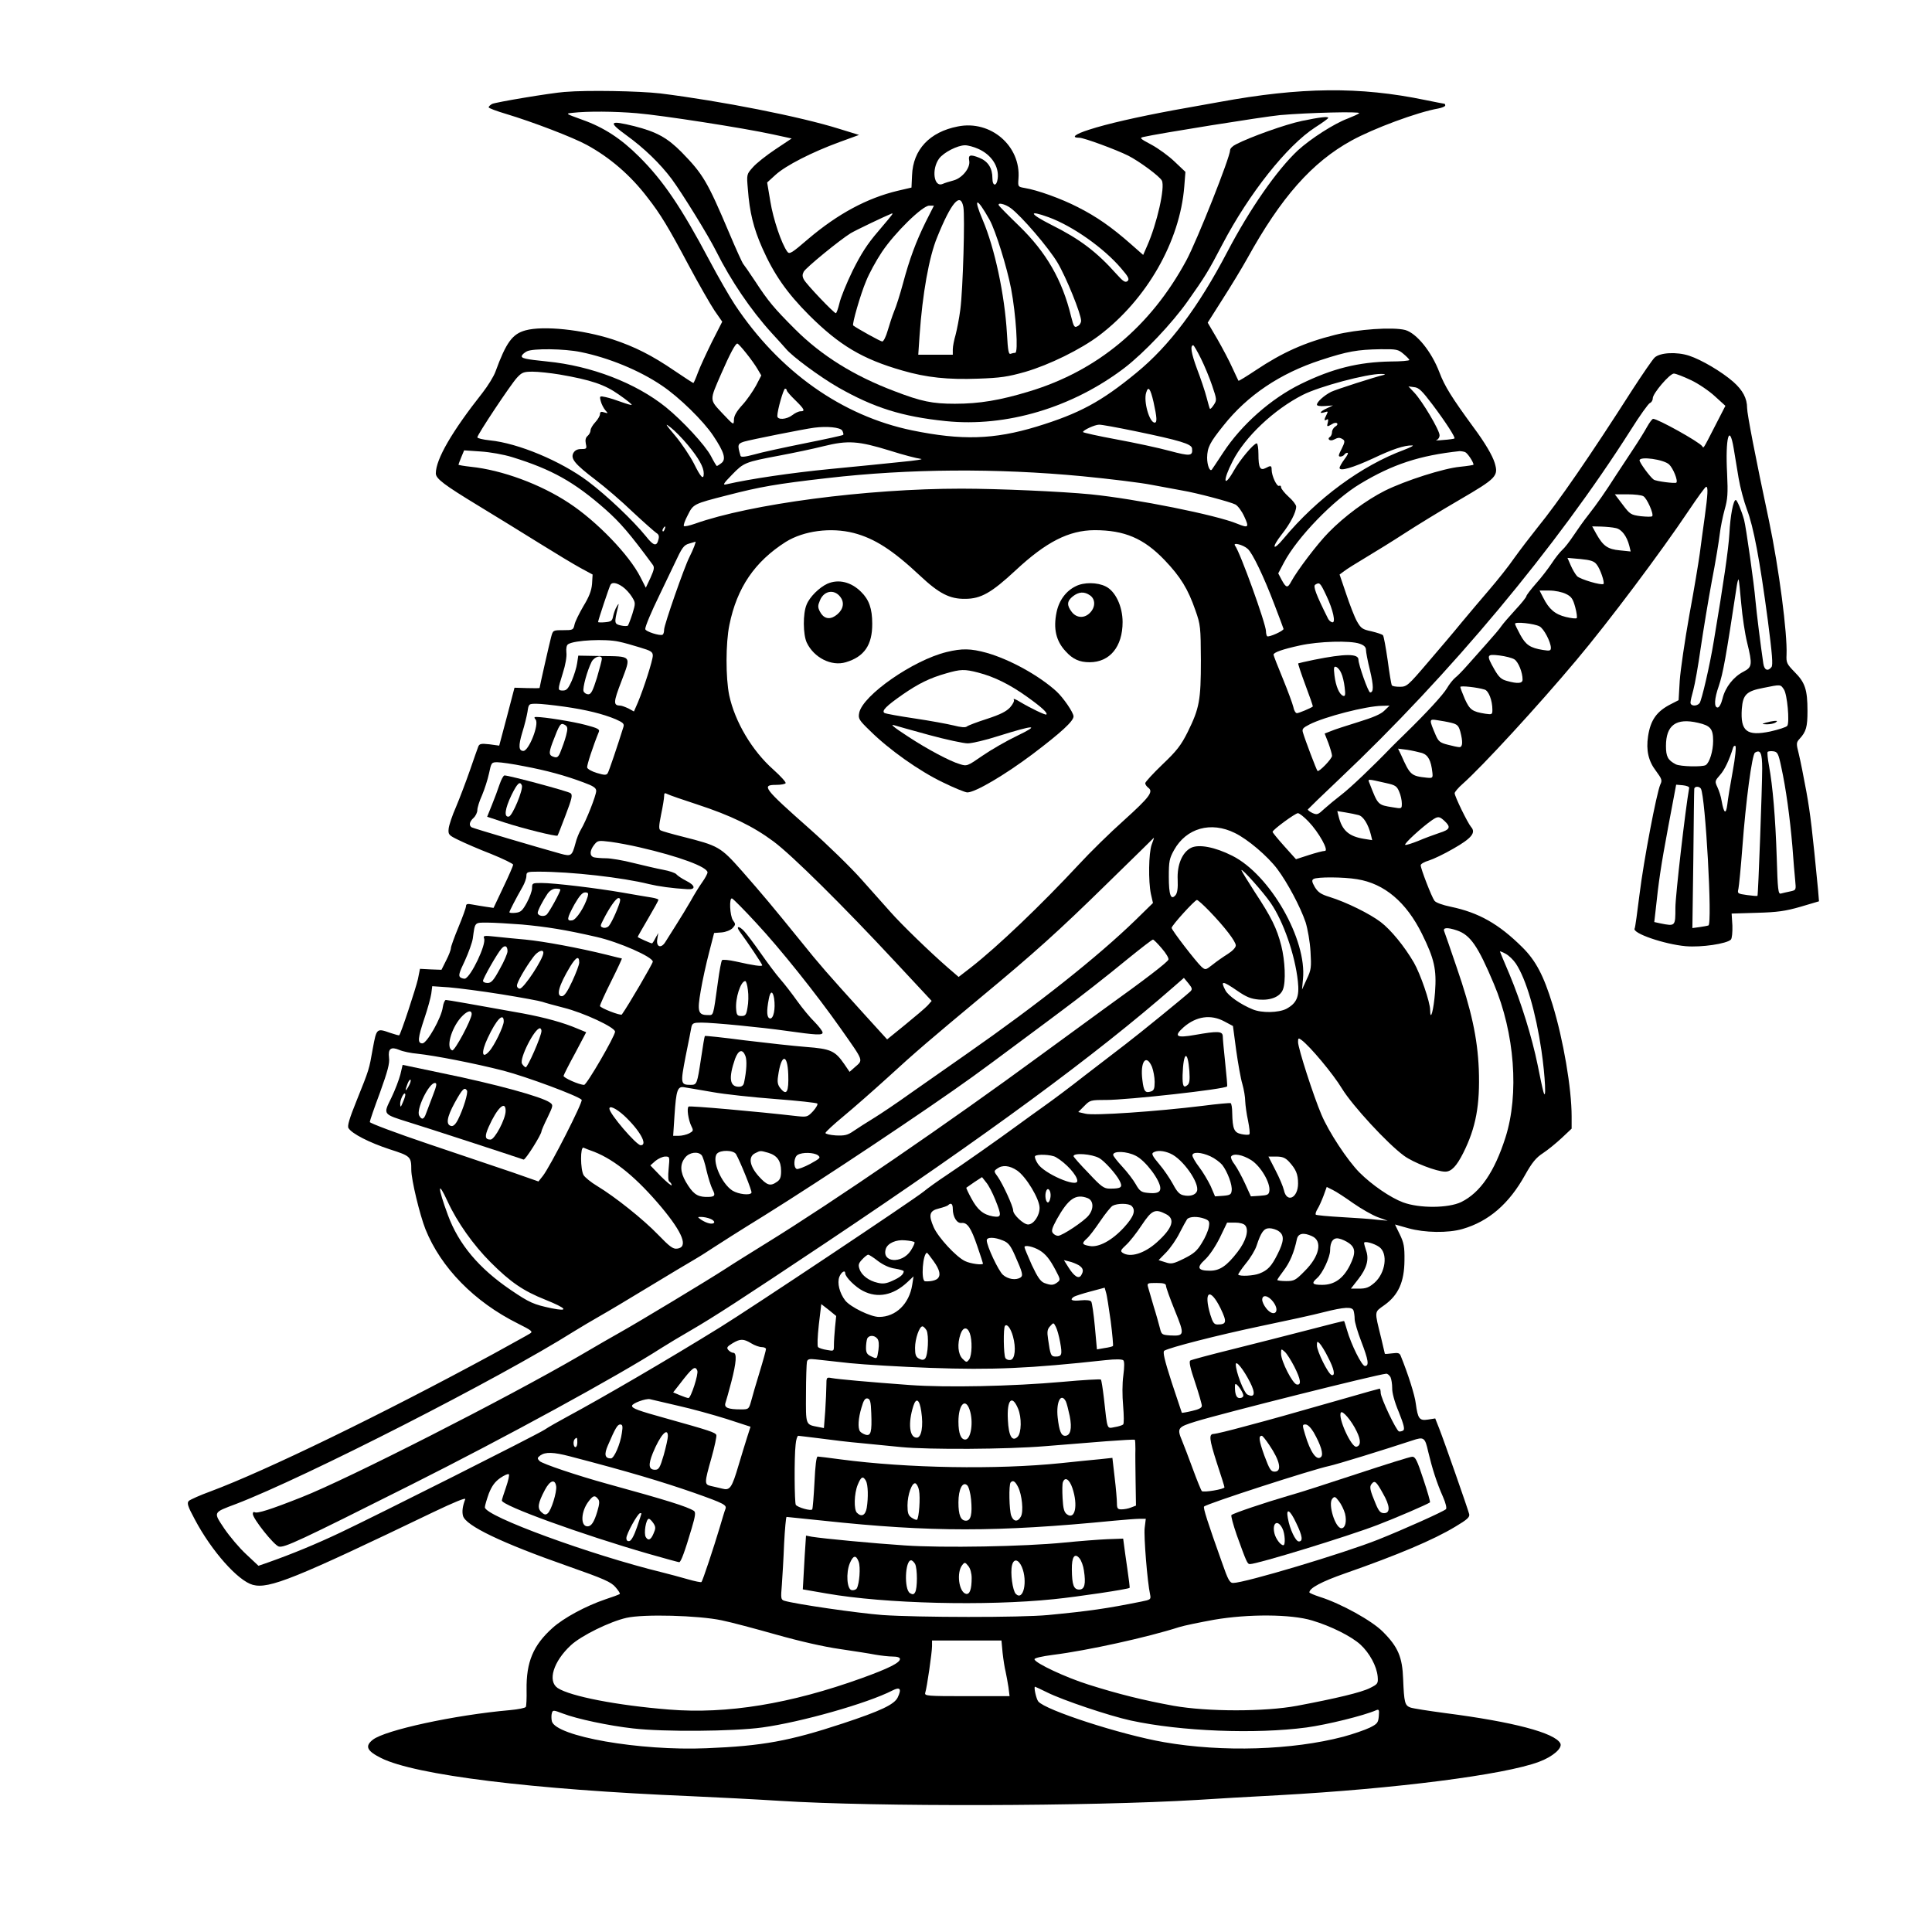 <?xml version="1.0" standalone="no"?>
<!DOCTYPE svg PUBLIC "-//W3C//DTD SVG 20010904//EN"
 "http://www.w3.org/TR/2001/REC-SVG-20010904/DTD/svg10.dtd">
<svg version="1.0" xmlns="http://www.w3.org/2000/svg"
 width="1024pt" height="1024pt" viewBox="0 0 1024 1024"
 preserveAspectRatio="xMidYMid meet">
<g transform="translate(0,1024) scale(0.1,-0.1)"
fill="#000000" stroke="none">
<path d="M2995 9753 c-78 -6 -370 -55 -387 -64 -10 -6 -18 -13 -18 -18 0 -4
42 -20 93 -35 140 -42 354 -124 427 -164 123 -67 233 -162 322 -279 69 -88
111 -158 217 -357 54 -101 116 -209 138 -242 l41 -59 -55 -108 c-29 -59 -63
-132 -74 -162 -11 -30 -22 -55 -24 -55 -2 0 -47 29 -100 65 -120 82 -212 128
-327 166 -161 52 -368 74 -463 48 -69 -19 -102 -63 -159 -219 -9 -25 -40 -75
-68 -111 -162 -205 -248 -353 -248 -428 0 -28 44 -61 225 -171 94 -57 240
-147 325 -200 85 -53 183 -112 218 -131 l63 -34 -3 -50 c-3 -36 -16 -69 -46
-118 -22 -38 -44 -82 -47 -98 -6 -28 -9 -29 -60 -29 -54 0 -54 0 -64 -37 -10
-38 -61 -263 -61 -269 0 -2 -30 -2 -66 -1 l-67 2 -40 -153 -41 -154 -51 7
c-45 5 -54 3 -60 -12 -4 -10 -24 -67 -45 -128 -21 -60 -54 -147 -73 -192 -20
-45 -37 -96 -39 -115 -3 -31 0 -35 52 -60 30 -15 108 -49 173 -74 64 -26 117
-52 117 -57 0 -5 -23 -59 -52 -119 l-52 -110 -41 6 c-22 3 -55 9 -72 12 -25 5
-33 3 -33 -9 0 -8 -18 -58 -40 -111 -22 -53 -40 -103 -40 -111 0 -9 -11 -38
-25 -65 l-25 -50 -57 2 -57 3 -11 -55 c-11 -48 -90 -289 -99 -297 -1 -2 -22 4
-46 12 -74 26 -74 26 -94 -82 -20 -113 -18 -108 -86 -277 -38 -94 -50 -134
-43 -145 18 -30 111 -77 217 -112 112 -36 116 -39 116 -109 0 -53 45 -239 75
-315 82 -204 259 -385 490 -500 74 -37 81 -43 64 -53 -10 -7 -99 -55 -196
-109 -590 -320 -1203 -618 -1498 -728 -55 -20 -106 -43 -114 -50 -11 -11 -7
-27 32 -99 89 -168 229 -325 307 -346 86 -23 224 33 958 386 109 52 172 78
168 68 -14 -36 -18 -65 -12 -88 13 -52 205 -144 556 -267 191 -67 229 -84 252
-111 15 -17 26 -34 23 -36 -2 -3 -37 -16 -77 -29 -103 -35 -220 -98 -279 -151
-103 -92 -140 -181 -138 -328 1 -45 -1 -86 -4 -91 -4 -6 -41 -13 -84 -17 -295
-26 -662 -106 -727 -157 -43 -34 -32 -59 44 -97 180 -90 799 -167 1640 -202
135 -6 349 -17 475 -25 504 -32 1644 -29 2210 5 88 6 282 17 432 25 616 34
1197 108 1380 177 73 27 126 73 113 98 -30 56 -251 114 -608 160 -90 12 -174
25 -187 30 -29 11 -33 26 -38 150 -4 117 -27 171 -107 251 -58 59 -223 150
-334 185 -31 10 -56 21 -56 24 0 23 67 58 187 100 283 99 470 178 586 248 64
38 78 51 74 67 -7 28 -133 388 -159 454 l-21 53 -38 -6 c-46 -7 -54 4 -65 85
-5 44 -41 157 -80 253 -6 15 -14 17 -45 13 -22 -3 -39 -4 -39 -2 0 1 -9 38
-19 81 -37 151 -38 137 17 177 74 53 105 123 106 236 1 73 -3 94 -25 139 -14
28 -25 52 -25 52 1 0 33 -9 71 -20 86 -24 210 -26 286 -4 139 40 247 133 332
286 37 66 58 92 95 116 26 17 71 54 100 81 l52 49 0 64 c0 150 -44 407 -101
593 -47 154 -89 234 -161 305 -124 123 -230 183 -378 214 -44 9 -80 22 -87 32
-15 20 -73 170 -73 188 0 7 19 18 43 25 23 7 82 35 130 63 97 55 121 85 94
115 -18 21 -87 162 -87 179 0 6 19 29 42 49 103 91 401 415 603 656 171 203
449 574 595 792 47 70 88 127 93 127 11 0 9 -39 -8 -163 -9 -62 -20 -148 -26
-192 -6 -44 -30 -190 -55 -324 -24 -135 -47 -291 -51 -348 l-6 -104 -41 -21
c-75 -38 -108 -84 -121 -171 -11 -74 2 -131 42 -183 31 -42 34 -50 23 -72 -20
-46 -88 -402 -110 -581 -12 -96 -23 -178 -26 -182 -15 -25 158 -84 271 -94 83
-7 217 13 239 35 6 6 9 39 8 74 l-4 64 134 4 c109 3 151 9 231 32 l98 29 -5
61 c-30 310 -40 399 -62 521 -14 77 -32 166 -40 199 -14 55 -14 60 4 80 35 38
42 63 42 148 0 113 -13 151 -68 206 -42 43 -45 50 -43 92 5 111 -40 457 -93
710 -73 342 -116 567 -116 597 0 52 -23 95 -74 140 -61 53 -167 116 -234 138
-65 21 -153 17 -182 -10 -11 -10 -63 -86 -117 -169 -225 -352 -394 -597 -504
-732 -36 -45 -91 -117 -122 -160 -30 -44 -90 -119 -133 -169 -42 -49 -109
-128 -148 -175 -38 -47 -119 -142 -179 -212 -105 -123 -111 -128 -148 -128
-21 0 -40 3 -42 8 -3 4 -13 63 -22 132 -10 69 -21 129 -25 133 -4 5 -32 14
-61 21 -48 10 -56 16 -77 53 -13 23 -38 88 -57 145 l-35 103 23 17 c12 10 65
43 117 74 52 31 144 88 204 127 60 39 190 119 290 177 199 116 209 127 188
197 -12 39 -51 106 -112 188 -117 160 -153 218 -181 292 -42 110 -121 207
-181 224 -65 17 -254 4 -373 -26 -160 -40 -278 -93 -419 -187 -48 -32 -90 -58
-92 -56 -1 2 -16 33 -32 68 -16 36 -52 104 -80 153 l-51 87 78 123 c43 67 102
164 131 216 180 326 344 511 553 626 116 64 350 151 460 170 20 4 37 11 37 16
0 5 -2 9 -4 9 -2 0 -48 9 -102 20 -347 72 -659 69 -1094 -11 -58 -10 -166 -30
-240 -43 -193 -36 -352 -72 -447 -103 -76 -24 -99 -43 -52 -43 24 0 195 -63
259 -95 59 -30 166 -109 178 -132 18 -35 -26 -229 -78 -346 l-21 -48 -67 59
c-100 88 -180 144 -279 194 -87 45 -215 91 -283 102 -35 6 -35 7 -32 49 14
173 -147 312 -321 277 -150 -29 -238 -123 -243 -259 l-3 -65 -73 -17 c-163
-39 -317 -122 -474 -255 -88 -76 -100 -83 -111 -68 -31 42 -75 173 -90 266
l-17 101 45 41 c54 49 193 120 338 173 l104 38 -104 32 c-206 65 -628 148
-949 188 -112 13 -390 18 -505 8z m380 -113 c132 -11 564 -78 720 -112 l101
-22 -87 -58 c-48 -32 -101 -74 -119 -95 -33 -37 -33 -37 -26 -117 9 -121 30
-206 76 -310 61 -138 130 -238 249 -357 160 -159 281 -232 494 -293 127 -37
241 -49 401 -43 119 4 158 10 250 36 127 37 294 119 392 193 252 191 428 498
451 790 l6 77 -57 54 c-31 30 -86 70 -123 90 -60 32 -65 36 -43 41 83 19 633
107 725 116 149 13 430 20 419 10 -5 -5 -32 -17 -60 -28 -73 -27 -197 -107
-265 -169 -111 -104 -254 -309 -374 -538 -153 -292 -306 -497 -482 -641 -187
-154 -303 -216 -528 -285 -227 -69 -398 -74 -661 -20 -372 77 -704 312 -939
666 -29 44 -90 150 -135 235 -149 281 -245 423 -373 550 -95 95 -187 155 -300
195 -91 33 -91 33 -52 37 78 9 222 8 340 -2z m1810 -189 c70 -31 111 -94 103
-157 -5 -43 -28 -43 -28 1 0 54 -23 90 -70 109 -48 19 -59 15 -53 -16 7 -37
-36 -91 -82 -104 -22 -6 -49 -14 -59 -19 -46 -20 -60 77 -19 134 24 33 98 71
138 71 16 0 48 -9 70 -19z m-79 -308 c9 -49 -2 -435 -16 -543 -6 -47 -18 -107
-25 -134 -8 -27 -15 -62 -15 -78 l0 -28 -91 0 -92 0 7 103 c15 218 50 415 93
519 75 186 124 242 139 161z m139 -68 c32 -58 92 -251 114 -365 26 -137 39
-340 22 -340 -5 0 -16 -2 -24 -5 -11 -5 -15 15 -20 107 -12 206 -65 453 -128
601 -53 124 -33 125 36 2z m112 62 c56 -41 201 -210 248 -289 46 -77 125 -272
125 -308 0 -11 -8 -24 -19 -29 -16 -9 -20 -4 -34 52 -47 194 -132 340 -275
479 -56 54 -103 102 -107 108 -12 19 31 10 62 -13z m-451 -74 c-51 -104 -85
-194 -121 -329 -15 -55 -35 -119 -46 -144 -10 -25 -25 -71 -34 -102 -9 -32
-22 -58 -29 -58 -9 0 -133 69 -154 85 -7 6 39 166 68 234 16 41 54 110 84 155
68 102 215 246 251 246 l25 0 -44 -87z m-176 43 c0 -3 -34 -44 -76 -93 -57
-66 -90 -118 -135 -208 -32 -66 -64 -144 -70 -173 -7 -28 -15 -52 -19 -52 -10
0 -156 153 -169 178 -9 16 -9 27 -1 42 12 22 192 169 249 204 25 15 177 88
219 105 1 1 2 -1 2 -3z m827 -17 c129 -47 294 -164 385 -271 40 -46 45 -58 34
-68 -12 -9 -23 -2 -58 37 -106 119 -195 186 -345 261 -117 59 -126 81 -16 41z
m-1602 -721 c22 -27 49 -65 60 -84 l20 -34 -28 -54 c-16 -29 -48 -76 -72 -102
-31 -34 -45 -58 -45 -79 -1 -30 -1 -29 -61 34 -70 75 -69 66 -6 211 45 103 75
160 85 159 4 0 25 -23 47 -51z m2410 -28 c19 -38 46 -103 60 -145 24 -71 25
-76 9 -100 -9 -14 -18 -24 -21 -22 -2 2 -10 30 -18 61 -8 31 -31 100 -51 152
-31 84 -37 124 -19 124 2 0 21 -31 40 -70z m-3287 34 c148 -30 311 -97 429
-177 93 -62 222 -189 273 -266 59 -88 70 -126 43 -146 -10 -8 -20 -14 -23 -15
-3 0 -17 24 -32 53 -30 57 -150 187 -239 259 -159 128 -395 219 -629 242 -118
12 -139 17 -134 31 3 7 15 17 27 23 33 16 198 14 285 -4z m4361 -10 c17 -14
31 -29 31 -32 0 -4 -45 -8 -99 -8 -171 -3 -308 -37 -476 -119 -159 -78 -315
-216 -412 -364 -31 -47 -58 -88 -60 -90 -11 -13 -25 24 -25 63 1 55 14 80 87
171 127 160 300 276 514 346 143 47 196 56 318 58 85 1 94 -1 122 -25z m-4473
-109 c167 -29 239 -53 315 -107 39 -27 69 -51 67 -54 -2 -2 -26 5 -54 15 -27
10 -64 22 -83 26 -33 7 -34 7 -27 -21 4 -16 15 -37 24 -48 16 -18 16 -18 -5
-12 -17 6 -23 3 -23 -9 0 -9 -11 -28 -25 -43 -14 -15 -25 -34 -25 -43 0 -9 -7
-22 -15 -29 -11 -9 -14 -22 -10 -42 6 -26 4 -28 -24 -28 -21 0 -34 -7 -42 -21
-16 -30 8 -59 117 -142 49 -37 138 -113 197 -170 60 -56 117 -106 126 -112 12
-7 16 -17 11 -34 -9 -39 -26 -35 -66 16 -69 85 -207 216 -308 292 -143 107
-369 202 -520 217 -37 4 -66 11 -66 16 0 14 176 279 210 316 26 28 35 32 83
32 30 0 94 -7 143 -15z m4369 -2 c-51 -12 -253 -77 -280 -90 -37 -19 -75 -53
-75 -68 0 -6 16 -9 43 -7 l42 3 -32 -15 c-37 -17 -45 -31 -12 -21 18 6 19 5
10 -13 -14 -27 -14 -35 1 -26 8 5 9 0 6 -14 -7 -25 -5 -26 22 -10 10 7 23 9
27 4 4 -4 0 -12 -10 -17 -9 -6 -17 -19 -17 -29 0 -10 -5 -22 -10 -25 -19 -12
0 -26 20 -15 23 12 31 12 48 1 11 -7 10 -16 -7 -50 -17 -33 -19 -41 -7 -41 8
0 18 5 21 10 3 6 11 10 17 10 6 0 -1 -15 -16 -34 -14 -19 -26 -40 -26 -46 0
-20 71 1 179 51 101 48 164 69 206 68 11 0 -8 -10 -42 -23 -227 -84 -463 -258
-640 -471 -57 -69 -66 -50 -10 22 46 58 77 118 77 148 0 9 -18 33 -40 52 -22
20 -40 43 -40 50 0 8 -5 11 -10 8 -12 -7 -40 53 -40 85 0 23 -4 24 -32 9 -29
-15 -38 2 -38 74 0 31 -4 57 -9 57 -16 0 -89 -87 -121 -144 -55 -97 -61 -56
-7 49 65 129 220 275 372 352 88 45 340 112 415 111 19 0 26 -2 15 -5z m1628
-28 c40 -19 97 -58 127 -86 l55 -50 -55 -107 c-66 -129 -60 -118 -68 -107 -16
23 -235 145 -260 145 -5 0 -19 -19 -32 -42 -13 -24 -46 -77 -74 -119 -28 -43
-68 -103 -89 -135 -58 -91 -102 -154 -149 -214 -24 -30 -59 -80 -79 -110 -20
-30 -46 -64 -59 -75 -12 -11 -37 -42 -55 -70 -18 -27 -55 -76 -84 -108 -28
-32 -51 -62 -51 -67 0 -5 -26 -38 -58 -72 -32 -35 -65 -73 -74 -86 -8 -13 -44
-55 -79 -94 -35 -40 -82 -92 -104 -117 -22 -25 -50 -54 -62 -63 -12 -10 -32
-35 -44 -56 -20 -34 -106 -128 -224 -243 -27 -26 -59 -58 -70 -69 -95 -99
-220 -218 -265 -252 -30 -23 -71 -57 -91 -75 -33 -31 -38 -33 -63 -22 -14 7
-25 15 -24 19 2 3 77 76 168 162 584 552 1148 1227 1544 1850 47 75 93 139
101 142 8 3 15 14 15 25 0 26 90 131 112 131 10 0 51 -16 91 -35z m-1370 -130
c70 -93 122 -174 116 -179 -2 -2 -29 -6 -59 -8 -30 -3 -47 -3 -37 -1 9 3 17
14 17 26 0 27 -91 180 -133 225 l-32 34 30 -4 c25 -2 42 -19 98 -93z m-3423
76 c0 -5 20 -28 45 -52 49 -48 54 -59 28 -59 -10 0 -29 -9 -43 -20 -31 -24
-80 -27 -80 -5 0 31 33 145 41 145 5 0 9 -4 9 -9z m1944 -62 c18 -82 20 -109
6 -109 -28 0 -60 113 -45 159 11 37 22 23 39 -50z m-2468 -228 c57 -69 84
-117 84 -150 0 -37 -15 -23 -52 52 -20 39 -64 105 -98 146 -55 65 -58 71 -25
45 21 -16 62 -58 91 -93z m2369 74 c241 -50 299 -68 303 -91 5 -42 -9 -43
-118 -14 -58 16 -185 43 -282 61 -98 18 -178 36 -178 39 0 10 63 39 85 39 12
1 97 -15 190 -34z m-1551 3 c5 -9 8 -20 5 -23 -3 -3 -95 -23 -205 -45 -109
-22 -230 -48 -267 -59 -48 -13 -70 -15 -72 -7 -17 57 -16 64 18 75 33 10 318
67 372 74 68 9 138 2 149 -15z m4725 -95 c6 -38 18 -108 26 -157 8 -48 28
-123 44 -166 35 -91 68 -266 111 -589 23 -177 28 -237 19 -247 -19 -24 -38
-16 -43 19 -14 94 -36 271 -42 337 -6 77 -50 390 -60 425 -13 47 -37 105 -44
105 -13 0 -29 -82 -34 -180 -5 -83 -31 -262 -82 -565 -22 -135 -65 -318 -76
-332 -15 -18 -48 -16 -48 3 0 9 7 39 15 67 8 29 26 129 39 222 14 94 40 253
59 355 20 102 38 214 42 249 4 35 16 94 26 130 16 56 18 85 13 192 -10 187 12
270 35 132z m-4474 -11 c72 -23 146 -42 165 -44 19 -2 -26 -9 -100 -16 -74 -8
-246 -25 -381 -38 -204 -20 -423 -52 -549 -81 -21 -5 -17 3 30 51 62 64 69 67
250 101 74 14 180 36 235 50 129 32 184 28 350 -23z m-2000 -35 c210 -65 328
-131 493 -276 79 -70 130 -129 250 -292 12 -15 10 -26 -10 -71 l-25 -53 -28
55 c-59 118 -232 297 -378 393 -152 101 -357 176 -522 193 -36 4 -65 9 -65 11
0 2 7 20 15 40 l15 36 88 -6 c49 -3 122 -16 167 -30z m5050 27 c13 -5 45 -53
45 -67 0 -2 -32 -7 -71 -11 -87 -8 -290 -73 -399 -127 -99 -50 -215 -136 -298
-221 -61 -62 -168 -204 -198 -260 -19 -36 -27 -35 -50 7 l-19 36 30 57 c70
133 264 334 405 418 171 103 314 150 527 173 6 0 19 -2 28 -5z m1082 -66 c21
-20 48 -86 38 -96 -6 -6 -108 7 -120 16 -19 13 -75 90 -75 102 0 23 129 5 157
-22z m-3112 -62 c143 -14 310 -34 370 -46 61 -11 133 -25 162 -30 73 -12 254
-60 281 -74 13 -7 34 -35 47 -64 27 -58 22 -62 -37 -38 -110 46 -538 132 -778
156 -154 15 -490 30 -685 30 -502 0 -1117 -81 -1412 -186 -29 -10 -55 -16 -58
-12 -4 3 5 29 20 57 30 60 30 60 210 106 174 45 259 60 530 91 433 50 896 53
1350 10z m2975 -106 c19 -10 57 -96 47 -106 -3 -4 -31 -3 -61 0 -52 7 -57 10
-96 62 l-41 54 66 0 c37 0 75 -4 85 -10z m-5187 -175 c-3 -9 -8 -14 -10 -11
-3 3 -2 9 2 15 9 16 15 13 8 -4z m5041 6 c31 -6 59 -43 72 -95 l7 -29 -58 6
c-64 6 -88 23 -124 87 l-22 40 48 -1 c26 -1 61 -4 77 -8z m-4039 -26 c111 -29
207 -91 351 -226 101 -95 158 -124 239 -123 84 0 140 32 268 151 162 151 282
212 418 213 159 0 261 -43 372 -159 84 -88 124 -153 163 -266 27 -76 28 -89
29 -265 0 -213 -8 -254 -70 -380 -35 -70 -58 -100 -134 -172 -50 -48 -91 -93
-91 -99 0 -7 7 -17 16 -24 29 -21 7 -50 -129 -173 -73 -65 -180 -170 -237
-232 -203 -218 -430 -435 -573 -547 l-66 -51 -58 50 c-92 80 -244 227 -303
294 -30 34 -100 112 -155 174 -55 62 -179 183 -275 268 -243 215 -256 232
-176 232 25 0 47 4 50 9 3 5 -26 37 -65 72 -113 100 -204 254 -234 394 -19 93
-19 276 1 373 40 197 134 335 299 440 95 59 239 78 360 47z m-845 -70 c-5 -14
-17 -40 -26 -58 -26 -50 -134 -359 -134 -384 0 -12 -3 -24 -8 -27 -13 -8 -92
17 -92 30 0 15 32 91 75 179 19 39 55 114 80 167 40 86 49 99 78 107 17 5 33
10 34 10 1 1 -2 -10 -7 -24z m2933 -14 c25 -21 86 -148 142 -296 25 -66 47
-123 48 -128 3 -10 -80 -47 -87 -39 -3 3 -6 15 -6 26 0 39 -137 419 -164 454
-14 19 43 5 67 -17z m1849 -82 c19 -22 44 -96 37 -104 -10 -9 -122 24 -140 41
-10 11 -25 37 -34 58 l-17 39 69 -6 c52 -5 72 -11 85 -28z m767 -209 c6 -69
20 -161 31 -205 29 -118 27 -131 -19 -155 -53 -27 -97 -83 -111 -142 -7 -29
-18 -48 -26 -48 -20 0 -18 46 6 114 23 69 37 146 96 535 3 18 7 31 9 30 2 -2
8 -60 14 -129z m-5929 90 c16 -11 38 -35 49 -53 20 -32 20 -34 3 -90 -10 -31
-21 -59 -24 -63 -4 -3 -21 -3 -38 1 -34 8 -35 12 -15 95 6 23 5 24 -6 5 -7
-10 -15 -33 -19 -50 -5 -26 -10 -30 -43 -33 -20 -2 -37 -1 -37 1 0 9 60 189
66 198 9 15 34 10 64 -11z m3730 -47 c36 -75 52 -149 30 -141 -8 2 -17 11 -21
19 -65 130 -80 172 -68 180 23 14 26 12 59 -58z m1270 9 c29 -14 37 -26 49
-70 8 -29 11 -55 8 -58 -3 -4 -29 -1 -58 6 -57 14 -89 41 -120 103 l-19 37 52
0 c30 0 68 -8 88 -18z m-140 -172 c23 -12 59 -82 60 -113 0 -16 -5 -18 -42
-12 -68 11 -91 27 -120 80 -15 28 -28 54 -28 59 0 12 102 1 130 -14z m-4880
-81 c25 -5 75 -19 113 -31 57 -17 67 -23 67 -43 0 -25 -48 -174 -79 -248 l-21
-48 -29 16 c-17 8 -36 15 -43 15 -38 1 -38 16 6 130 52 138 58 131 -114 133
l-115 2 -6 -40 c-3 -22 -16 -64 -28 -92 -19 -43 -28 -53 -47 -53 -29 0 -29 2
-1 92 14 43 22 89 19 110 -2 23 1 39 10 44 34 21 197 29 268 13z m3927 -11
c23 -8 33 -18 33 -33 0 -11 9 -59 21 -107 20 -84 20 -118 1 -118 -10 0 -62
148 -62 174 0 32 -71 32 -235 -1 -44 -9 -82 -18 -84 -19 -2 -2 15 -53 38 -115
23 -61 41 -112 39 -114 -12 -9 -74 -35 -84 -35 -7 0 -16 15 -19 33 -4 17 -29
85 -56 151 -27 65 -49 122 -49 126 0 12 48 29 140 49 99 22 268 27 317 9z
m820 -83 c21 -14 43 -69 43 -107 0 -21 -26 -23 -83 -7 -30 8 -43 20 -67 62
-43 76 -41 81 27 73 32 -4 68 -13 80 -21z m-4837 3 c0 -7 -12 -52 -26 -100
-22 -70 -31 -88 -46 -88 -10 0 -21 7 -25 16 -6 17 19 109 43 157 15 27 54 38
54 15z m3919 -76 c7 -14 15 -48 18 -75 5 -40 3 -49 -8 -45 -20 7 -39 50 -46
108 -5 42 -3 50 9 45 9 -3 21 -18 27 -33z m760 -87 c21 -6 41 -57 41 -107 0
-25 -2 -26 -37 -21 -70 11 -83 21 -109 78 -13 31 -24 59 -24 64 0 8 91 -2 129
-14z m1586 1 c18 -26 31 -174 18 -193 -5 -7 -46 -20 -90 -30 -125 -26 -159 1
-151 120 6 75 24 94 114 111 93 19 91 19 109 -8z m-6467 -91 c120 -17 208 -39
275 -67 40 -18 47 -24 41 -42 -31 -99 -76 -233 -83 -244 -7 -11 -17 -11 -57 1
-27 8 -50 21 -52 29 -2 12 31 113 62 189 6 14 -7 20 -71 37 -68 18 -218 42
-261 42 -11 0 -12 -3 -3 -14 20 -24 -36 -166 -65 -166 -25 0 -27 27 -6 97 12
38 24 87 28 111 6 42 7 42 48 42 22 0 87 -7 144 -15z m4350 -21 c-18 -19 -61
-37 -139 -61 -61 -19 -127 -40 -145 -48 l-33 -13 20 -51 c10 -28 19 -58 19
-67 0 -16 -70 -88 -77 -80 -5 4 -66 165 -77 203 -6 19 -1 25 34 43 80 41 301
98 385 99 l40 1 -27 -26z m354 -65 c32 -8 39 -15 48 -47 14 -53 13 -82 -5 -82
-8 0 -36 6 -62 13 -40 10 -49 17 -64 52 -35 82 -35 85 8 78 21 -3 55 -9 75
-14z m1308 0 c66 -15 80 -32 80 -96 0 -54 -19 -115 -39 -128 -18 -11 -136 -8
-159 4 -42 22 -52 41 -52 97 0 111 54 150 170 123z m-5996 -52 c-3 -18 -15
-55 -26 -83 -15 -43 -22 -51 -38 -47 -31 8 -33 19 -12 76 38 100 43 107 64 96
15 -8 18 -17 12 -42z m6180 -204 c-13 -70 -26 -150 -29 -178 -7 -54 -18 -47
-30 20 -3 22 -14 55 -22 72 -15 32 -14 34 14 66 24 27 48 77 69 145 2 7 8 11
12 8 5 -3 -1 -63 -14 -133z m-1647 96 c33 -11 48 -40 55 -104 3 -28 1 -30 -29
-27 -84 9 -89 13 -137 121 l-16 33 48 -6 c26 -4 61 -12 79 -17z m1803 -83 c0
-93 -21 -669 -25 -674 -2 -2 -26 0 -55 4 -50 7 -52 8 -46 33 3 14 13 114 21
221 18 242 51 492 67 501 29 18 38 -3 38 -85z m101 9 c25 -113 46 -269 59
-420 5 -71 12 -153 15 -182 5 -51 5 -51 -28 -58 -17 -4 -39 -8 -48 -11 -14 -4
-17 19 -22 193 -7 211 -21 376 -41 485 -7 37 -10 70 -7 73 3 3 16 5 30 3 22
-3 27 -11 42 -83z m-6664 4 c122 -23 217 -49 316 -86 52 -19 67 -29 67 -45 0
-24 -54 -160 -80 -203 -10 -16 -24 -50 -30 -75 -18 -67 -23 -70 -78 -55 -130
36 -464 135 -472 140 -16 10 -12 30 10 50 11 10 20 29 20 41 0 13 11 49 25 79
13 31 30 83 37 116 12 57 13 59 44 59 18 0 82 -9 141 -21z m4572 -90 c46 -10
55 -16 67 -45 8 -18 14 -46 14 -62 0 -29 0 -29 -47 -21 -81 13 -79 11 -124
127 -10 25 -16 25 90 1z m1604 -25 c-20 -112 -73 -570 -73 -635 0 -99 0 -99
-80 -83 l-32 7 7 61 c16 152 28 236 67 444 l42 223 35 -3 c20 -2 35 -8 34 -14z
m62 -4 c24 -39 62 -719 40 -725 -5 -2 -27 -6 -48 -9 l-37 -5 5 362 c2 199 4
368 5 375 0 15 26 16 35 2z m-5319 -84 c177 -58 295 -115 404 -196 97 -72 367
-339 647 -640 l191 -205 -21 -24 c-12 -13 -65 -58 -119 -102 l-96 -78 -120
132 c-201 222 -237 263 -335 385 -154 190 -206 252 -314 375 -115 130 -124
134 -317 183 -56 14 -108 29 -115 33 -10 6 -9 24 3 84 9 42 16 86 16 97 0 17
3 19 18 11 9 -5 81 -30 158 -55z m3504 -56 c26 -6 52 -49 66 -104 l7 -29 -44
7 c-80 13 -116 45 -134 119 l-7 28 43 -7 c24 -4 55 -10 69 -14z m-265 -34 c55
-57 110 -156 87 -156 -10 0 -48 -10 -85 -22 l-68 -22 -62 69 c-34 38 -62 72
-62 76 0 11 119 98 134 99 8 0 33 -20 56 -44z m722 2 c34 -32 29 -45 -29 -63
-29 -10 -79 -28 -111 -42 -33 -13 -63 -23 -69 -21 -10 4 91 96 142 131 32 22
39 21 67 -5z m-1112 -63 c68 -33 173 -122 225 -191 54 -72 122 -200 150 -282
11 -36 23 -103 26 -155 5 -84 4 -97 -20 -147 l-25 -55 5 55 c22 210 -174 553
-374 654 -93 47 -179 63 -220 42 -46 -24 -74 -90 -70 -169 2 -44 -2 -70 -11
-81 -25 -30 -36 0 -36 97 0 82 3 97 28 142 65 116 195 153 322 90z m-441 -62
c-16 -46 -18 -193 -4 -261 l11 -48 -93 -91 c-200 -194 -516 -445 -893 -708
-93 -65 -228 -160 -300 -210 -71 -51 -159 -110 -195 -132 -36 -22 -83 -52
-105 -67 -33 -23 -48 -26 -95 -24 -30 2 -55 8 -55 13 1 6 43 45 95 88 52 43
158 136 235 206 148 136 232 207 490 422 286 237 416 354 670 603 138 135 251
245 251 246 1 0 -4 -17 -12 -37z m-2714 -14 c209 -48 360 -104 360 -133 0 -7
-13 -31 -28 -52 -15 -21 -43 -66 -61 -99 -19 -33 -53 -89 -76 -125 -23 -36
-49 -77 -58 -92 -23 -38 -51 -27 -43 16 l5 31 -15 -27 c-8 -16 -16 -28 -18
-28 -8 0 -76 31 -76 34 0 2 25 46 55 97 30 51 55 96 55 100 0 3 -17 9 -37 12
-21 3 -90 15 -153 26 -139 24 -363 51 -431 51 -47 0 -49 -1 -49 -27 0 -16 -13
-50 -28 -78 -23 -42 -32 -50 -59 -53 -18 -2 -33 -1 -33 3 0 6 35 74 70 135 11
19 20 45 20 57 0 21 4 23 63 23 175 0 447 -31 587 -66 50 -12 121 -22 204 -27
45 -3 42 20 -6 44 -24 12 -47 28 -53 35 -5 7 -37 18 -70 24 -33 6 -104 23
-158 36 -54 14 -120 25 -145 25 -26 0 -55 3 -64 5 -24 7 -23 35 1 66 19 24 22
24 88 16 37 -5 106 -18 153 -29z m3345 -295 c67 -97 129 -275 144 -415 9 -82
-6 -116 -61 -146 -41 -21 -130 -23 -178 -3 -64 26 -130 72 -145 101 -28 53
-16 52 64 -3 48 -33 71 -42 114 -46 64 -5 113 16 127 54 16 41 11 153 -9 232
-24 93 -52 150 -141 285 -38 59 -70 111 -70 115 1 12 117 -118 155 -174z m458
126 c145 -23 261 -122 344 -290 65 -132 78 -187 69 -309 -7 -93 -25 -161 -26
-94 0 42 -52 192 -86 251 -50 86 -122 174 -176 215 -58 44 -181 105 -271 133
-46 14 -61 25 -78 52 -16 28 -17 37 -7 43 18 12 160 11 231 -1z m-4223 -55 c0
-13 -60 -122 -73 -133 -15 -13 -47 -6 -47 10 0 12 28 66 52 101 12 17 29 27
44 27 13 0 24 -2 24 -5z m145 -37 c-17 -57 -61 -123 -82 -126 -31 -5 -29 10
12 85 26 45 42 63 56 63 16 0 19 -4 14 -22z m170 -30 c-15 -48 -48 -118 -61
-129 -8 -6 -21 -9 -29 -5 -14 5 -14 9 1 38 33 66 69 118 82 118 9 0 11 -7 7
-22z m726 -113 c123 -132 316 -373 446 -558 125 -178 119 -163 72 -205 l-26
-23 -28 41 c-49 71 -72 81 -203 91 -64 5 -210 21 -325 35 -114 15 -209 25
-211 23 -2 -2 -11 -55 -20 -117 -21 -138 -22 -142 -55 -142 -54 0 -55 6 -27
151 15 74 29 144 31 157 5 19 12 22 53 22 62 0 319 -25 452 -44 156 -22 190
-24 190 -9 0 8 -19 32 -42 56 -24 23 -65 73 -93 112 -27 38 -67 90 -90 116
-22 25 -68 87 -103 137 -35 50 -75 103 -88 117 -28 30 -45 27 -23 -3 45 -61
119 -172 119 -178 0 -8 -47 -1 -140 20 -36 8 -68 11 -73 7 -4 -4 -14 -56 -22
-117 -26 -187 -22 -174 -54 -174 -51 0 -56 19 -37 128 9 54 29 145 44 202 l27
105 40 3 c23 2 47 12 58 23 16 18 17 21 2 41 -17 25 -21 122 -5 116 5 -1 65
-61 131 -133z m2398 67 c83 -86 141 -162 141 -183 0 -11 -17 -29 -42 -45 -24
-15 -60 -40 -81 -57 -37 -29 -38 -29 -59 -11 -29 27 -158 194 -158 206 0 13
122 147 134 148 5 0 34 -26 65 -58z m-3644 -72 c131 -12 232 -28 397 -66 119
-27 298 -106 298 -131 0 -10 -129 -231 -164 -280 -6 -8 -116 35 -116 45 0 7
27 66 60 132 33 66 58 120 56 120 -2 0 -39 9 -82 20 -146 36 -328 70 -429 80
-55 5 -128 12 -163 16 -56 6 -62 5 -56 -10 12 -32 -69 -202 -101 -213 -5 -1
-16 1 -24 6 -12 8 -9 23 23 89 20 44 39 97 42 118 12 88 8 84 77 84 34 0 116
-5 182 -10z m4956 -31 c72 -24 112 -82 197 -284 110 -260 135 -584 61 -815
-58 -181 -133 -291 -234 -341 -69 -33 -221 -34 -308 -2 -67 25 -165 92 -232
159 -64 65 -162 214 -201 306 -43 101 -124 353 -124 385 0 21 2 23 18 11 44
-32 168 -180 215 -258 55 -90 241 -292 329 -356 49 -36 173 -84 218 -84 33 0
60 29 95 98 68 135 90 256 83 445 -7 166 -39 313 -118 542 -32 94 -61 178 -65
188 -9 21 15 23 66 6z m-1563 -96 c22 -25 38 -52 35 -59 -5 -14 -119 -102
-338 -259 -82 -60 -236 -172 -341 -249 -472 -347 -1100 -778 -1454 -996 -74
-46 -171 -106 -215 -135 -94 -61 -462 -283 -555 -335 -36 -20 -135 -77 -220
-127 -387 -225 -1228 -653 -1470 -748 -169 -67 -237 -88 -250 -80 -6 3 -10 0
-10 -9 0 -25 112 -166 138 -173 29 -7 103 27 702 328 494 248 1097 577 1325
724 33 21 103 63 155 93 124 72 266 164 720 467 848 567 1429 994 1840 1354
l55 48 24 -29 c20 -25 22 -31 10 -43 -35 -32 -263 -218 -344 -280 -49 -38
-148 -114 -220 -169 -71 -56 -166 -127 -210 -158 -44 -31 -107 -77 -140 -101
-98 -72 -294 -210 -380 -267 -44 -29 -98 -68 -120 -86 -54 -44 -918 -620
-1080 -720 -273 -169 -618 -370 -809 -473 -44 -24 -98 -54 -120 -69 -49 -31
-884 -451 -1082 -545 -131 -62 -255 -113 -382 -158 l-52 -18 -65 61 c-36 33
-88 95 -116 136 -59 89 -62 84 63 131 367 141 1400 668 1788 913 36 22 99 60
140 83 41 23 158 93 260 155 102 62 211 127 242 145 31 18 76 47 100 63 24 16
145 93 270 170 313 195 859 559 1103 735 39 28 156 114 260 192 105 78 202
150 216 161 76 56 239 183 348 273 68 55 127 101 132 101 4 0 25 -21 47 -47z
m-3468 -15 c0 -11 -18 -54 -41 -94 -33 -61 -45 -74 -65 -74 -13 0 -24 5 -24
11 0 13 76 147 98 171 18 21 32 15 32 -14z m190 -8 c0 -32 -104 -190 -125
-190 -8 0 -15 7 -15 16 0 18 45 96 87 152 23 31 53 43 53 22z m5155 -58 c54
-82 105 -256 135 -460 20 -136 27 -279 10 -217 -5 17 -18 80 -30 140 -30 147
-88 334 -149 480 -28 65 -51 121 -51 122 0 2 14 -3 30 -12 17 -9 41 -32 55
-53z m-4965 6 c0 -11 -17 -56 -37 -99 -26 -56 -42 -79 -55 -79 -32 0 -16 57
44 157 32 52 48 59 48 21z m894 -145 c4 -27 3 -68 -2 -93 -6 -39 -11 -45 -32
-45 -21 0 -26 5 -28 34 -6 59 24 151 48 151 5 0 11 -21 14 -47z m-1306 -23
c105 -17 203 -35 217 -40 14 -5 65 -19 112 -31 105 -26 273 -104 273 -127 0
-23 -150 -282 -164 -282 -26 0 -111 38 -109 48 2 7 29 61 62 121 l58 110 -46
19 c-75 32 -169 58 -291 81 -256 46 -396 71 -407 71 -5 0 -13 -17 -16 -38 -7
-56 -84 -192 -108 -192 -27 0 -25 27 11 134 17 50 33 109 36 130 l5 39 88 -6
c48 -4 174 -20 279 -37z m1445 -22 c8 -55 -3 -109 -22 -106 -17 4 -19 37 -6
104 8 43 21 44 28 2z m-1603 -83 c0 -28 -90 -197 -103 -192 -34 11 -7 113 45
173 32 36 58 44 58 19z m170 -39 c0 -25 -50 -129 -77 -158 -39 -44 -44 -6 -8
70 46 99 85 139 85 88z m3820 0 l45 -24 17 -128 c10 -70 24 -151 33 -180 8
-28 15 -69 15 -91 1 -21 7 -67 15 -103 7 -36 11 -68 7 -72 -4 -4 -23 -3 -42 1
-39 8 -47 26 -49 113 0 26 -4 49 -8 51 -5 2 -71 -4 -148 -14 -244 -30 -578
-53 -621 -42 l-39 9 32 32 c30 31 34 32 114 32 116 0 632 57 643 72 2 1 -3 57
-10 123 -7 66 -13 130 -13 143 -1 27 -27 28 -146 7 -101 -18 -116 -8 -61 41
67 58 144 69 216 30z m-3620 -50 c0 -27 -74 -196 -84 -193 -5 2 -14 10 -19 19
-16 25 66 188 95 188 4 0 8 -7 8 -14z m-657 -121 c93 -10 304 -51 456 -90 122
-32 392 -132 414 -154 9 -9 -167 -355 -206 -404 l-23 -29 -134 47 c-74 25
-276 93 -447 151 -172 58 -313 111 -313 117 0 6 24 76 54 156 41 114 52 155
48 185 -6 48 10 60 55 41 18 -8 61 -17 96 -20z m1738 -12 c9 -24 6 -78 -7
-140 -3 -16 -12 -23 -28 -23 -49 0 -55 47 -20 148 18 48 40 54 55 15z m2353
-80 c3 -46 1 -65 -10 -74 -21 -18 -27 -5 -26 53 4 124 27 137 36 21z m-2126
-18 c3 -91 -8 -114 -40 -75 -16 19 -19 34 -14 66 16 118 50 124 54 9z m1928
40 c7 -19 14 -54 14 -79 0 -36 -4 -46 -20 -51 -30 -10 -38 1 -45 60 -13 98 20
143 51 70z m-2331 -133 c66 -12 217 -28 335 -37 118 -9 218 -20 222 -24 4 -4
-6 -22 -22 -40 -29 -31 -33 -32 -83 -27 -217 25 -569 56 -577 51 -11 -7 -2
-71 15 -105 11 -22 10 -25 -12 -37 -14 -7 -39 -13 -55 -13 l-30 0 7 107 c9
137 16 157 53 150 15 -2 81 -14 147 -25z m-468 -124 c83 -77 129 -158 89 -158
-23 0 -166 167 -166 194 0 18 36 1 77 -36z m-157 -193 c111 -44 227 -140 357
-295 113 -136 142 -211 82 -218 -22 -3 -40 11 -100 73 -79 82 -228 201 -324
259 -32 19 -65 46 -72 58 -17 31 -18 152 0 145 6 -3 32 -13 57 -22z m751 -12
c21 -36 87 -198 82 -205 -8 -15 -68 -8 -100 11 -59 37 -112 161 -83 196 18 21
87 20 101 -2z m171 7 c47 -14 68 -43 68 -97 0 -32 -5 -46 -22 -57 -35 -25 -53
-19 -97 30 -49 55 -56 104 -18 122 28 14 26 14 69 2z m1948 -16 c51 -25 130
-130 130 -172 0 -23 -21 -30 -71 -24 -30 3 -40 11 -59 45 -13 23 -45 65 -72
94 -26 28 -48 56 -48 62 0 22 72 20 120 -5z m183 12 c66 -28 157 -158 141
-200 -8 -20 -38 -29 -72 -21 -20 4 -34 19 -55 59 -16 29 -48 77 -73 106 -34
40 -42 55 -32 61 19 13 55 11 91 -5z m-2484 -9 c6 -7 18 -44 26 -82 9 -38 23
-82 31 -98 19 -36 13 -42 -37 -41 -46 2 -68 19 -104 80 -30 52 -32 93 -4 128
22 29 69 35 88 13z m616 0 c16 -13 13 -16 -41 -46 -32 -17 -64 -29 -71 -27
-19 8 -16 63 5 75 25 15 85 13 107 -2z m1491 -15 c27 -15 89 -83 108 -120 18
-35 10 -42 -51 -42 -32 0 -45 9 -114 83 -44 45 -79 85 -79 89 0 19 96 12 136
-10z m590 9 c22 -10 50 -31 62 -45 28 -36 55 -108 50 -137 -2 -20 -9 -24 -45
-27 l-43 -3 -23 54 c-14 29 -41 75 -61 101 -20 26 -36 54 -36 62 0 20 46 18
96 -5z m-820 -4 c54 -31 114 -97 114 -126 0 -38 -179 40 -210 92 -11 17 -17
34 -14 39 8 12 86 9 110 -5z m1036 -16 c50 -32 102 -120 96 -163 -3 -20 -9
-23 -51 -26 l-47 -3 -31 68 c-17 37 -42 83 -55 101 -14 17 -22 37 -19 42 12
19 61 10 107 -19z m-3088 -45 c-4 -42 -3 -66 5 -70 6 -4 11 -12 11 -18 0 -5
-26 16 -57 47 l-56 58 27 24 c15 12 38 23 52 23 24 0 24 -1 18 -64z m3288 37
c37 -41 48 -66 48 -116 0 -77 -60 -105 -75 -35 -4 18 -24 66 -45 106 l-37 72
41 0 c33 0 48 -6 68 -27z m-1441 -47 c48 -33 119 -151 119 -198 0 -42 -32 -88
-61 -88 -24 0 -79 52 -79 74 0 22 -54 139 -81 178 -22 30 -22 31 -4 44 28 21
66 17 106 -10z m-116 -154 c35 -87 34 -96 -12 -89 -51 9 -82 34 -115 96 -16
29 -28 55 -26 56 2 1 21 15 43 30 l40 26 22 -28 c13 -15 34 -56 48 -91z m1897
-19 c43 -30 101 -63 130 -74 l53 -19 -55 5 c-30 4 -115 10 -188 14 -72 4 -135
10 -138 13 -3 4 1 17 9 30 8 12 22 44 32 70 l17 47 32 -16 c17 -8 66 -40 108
-70z m-4800 10 c51 -111 137 -232 228 -323 106 -106 173 -152 291 -199 114
-46 127 -64 32 -45 -94 20 -116 29 -216 97 -168 114 -276 242 -333 397 -55
149 -56 190 -2 73z m3196 23 c-2 -15 -7 -28 -13 -29 -12 -2 -19 38 -10 60 9
25 27 1 23 -31z m196 -6 c32 -12 35 -56 6 -92 -23 -30 -140 -108 -162 -108 -9
0 -21 6 -27 14 -10 11 -5 27 20 73 61 109 100 137 163 113z m-714 -57 c0 -43
22 -78 46 -75 31 4 51 -26 84 -123 17 -49 30 -90 30 -92 0 -10 -67 -1 -95 13
-47 22 -142 125 -166 179 -29 66 -23 88 28 100 23 6 45 13 49 18 15 14 24 6
24 -20z m948 15 c23 -23 12 -56 -40 -113 -64 -70 -135 -108 -183 -99 -41 7
-43 14 -14 40 12 10 43 51 70 91 27 40 57 77 66 82 25 14 86 14 101 -1z m182
-43 c51 -26 35 -75 -49 -150 -66 -59 -141 -82 -181 -55 -13 9 -10 15 18 41 19
17 56 64 83 105 54 81 71 89 129 59z m-2415 -25 c14 -5 23 -15 20 -20 -7 -12
-40 -4 -70 16 -19 14 -19 14 2 14 12 0 34 -4 48 -10z m2621 0 c23 -9 26 -15
21 -44 -3 -18 -19 -56 -37 -84 -25 -42 -43 -57 -95 -83 -57 -28 -67 -30 -99
-19 l-35 11 41 42 c22 23 54 69 70 102 17 33 35 66 40 73 13 15 57 16 94 2z
m214 -35 c21 -25 4 -83 -41 -141 -57 -74 -94 -99 -146 -99 -65 0 -72 17 -27
58 23 21 55 68 79 116 l39 81 42 0 c25 0 47 -6 54 -15z m178 -31 c30 -21 28
-53 -7 -122 -32 -64 -52 -85 -96 -102 -30 -12 -103 -16 -112 -6 -2 2 16 29 40
59 25 30 50 72 57 94 24 73 39 93 68 93 15 0 38 -7 50 -16z m176 -26 c57 -25
40 -107 -39 -185 -48 -49 -56 -53 -98 -53 -26 0 -47 3 -47 6 0 3 15 25 34 50
32 42 55 95 70 167 7 30 35 36 80 15z m-1638 -23 c28 -11 40 -26 63 -78 41
-92 45 -108 30 -118 -25 -16 -67 -9 -93 14 -24 21 -86 153 -86 183 0 18 41 18
86 -1z m1834 -14 c35 -25 36 -54 5 -117 -35 -70 -82 -104 -147 -104 -53 0 -59
8 -27 36 29 25 69 111 69 147 0 47 18 70 48 62 15 -3 38 -14 52 -24z m-2303 5
c3 -3 -6 -23 -20 -45 -47 -71 -155 -63 -132 10 10 30 55 50 103 45 24 -2 46
-6 49 -10z m2463 -25 c48 -34 34 -138 -25 -190 -29 -25 -45 -31 -81 -31 l-44
0 39 50 c45 57 58 105 42 151 -6 18 -11 36 -11 41 0 12 51 -1 80 -21z m-1800
-18 c33 -20 55 -48 86 -107 25 -47 25 -50 8 -63 -21 -16 -34 -16 -69 -3 -20 8
-36 31 -66 95 -21 47 -39 90 -39 95 0 13 47 3 80 -17z m-562 -57 c34 -47 40
-77 20 -94 -13 -10 -40 -15 -65 -13 -23 2 -12 151 11 151 1 0 17 -20 34 -44z
m-294 0 c28 -21 61 -36 90 -40 25 -4 46 -10 46 -14 -1 -17 -19 -32 -59 -50
-32 -15 -51 -18 -79 -11 -46 10 -85 39 -96 72 -8 22 -6 31 14 52 13 14 27 25
32 25 4 0 28 -15 52 -34z m1064 -22 c24 -16 27 -30 12 -54 -13 -20 -37 -5 -67
43 l-24 38 28 -7 c15 -3 38 -13 51 -20z m-1238 -43 c0 -19 54 -73 94 -93 77
-40 160 -24 235 46 l33 31 -7 -45 c-16 -101 -87 -170 -176 -170 -44 0 -151 52
-179 87 -30 39 -44 93 -31 126 10 25 31 38 31 18z m1700 -66 c0 -8 21 -67 47
-131 53 -130 52 -136 -26 -132 -42 3 -45 5 -53 38 -5 19 -19 71 -33 115 -13
44 -26 90 -30 103 -6 21 -3 22 44 22 39 0 51 -4 51 -15z m-293 -187 c9 -70 14
-130 12 -132 -3 -3 -23 -8 -45 -11 l-40 -7 -11 121 c-6 66 -15 126 -19 132 -4
7 -25 10 -55 7 -48 -5 -62 2 -37 19 7 4 46 17 88 28 l75 20 7 -25 c5 -14 15
-82 25 -152z m582 68 c35 -73 33 -86 -16 -86 -18 0 -25 10 -38 52 -37 124 -2
147 54 34z m280 33 c39 -53 2 -84 -38 -33 -12 15 -21 35 -21 45 0 30 33 23 59
-12z m-2323 -133 c-3 -32 -6 -75 -6 -94 0 -34 0 -34 -37 -27 -21 3 -42 10 -47
15 -5 5 -3 55 4 119 l13 109 40 -31 39 -32 -6 -59z m2748 88 c3 -9 6 -29 6
-45 0 -16 16 -70 35 -119 38 -99 43 -130 19 -130 -16 0 -73 114 -95 192 -7 23
-13 44 -15 46 -1 2 -86 -20 -190 -47 -104 -27 -285 -73 -401 -102 -117 -29
-218 -56 -224 -60 -8 -5 -1 -39 25 -115 20 -60 36 -116 36 -125 0 -11 -16 -19
-51 -27 -29 -7 -53 -11 -55 -10 -1 2 -25 75 -54 162 -38 118 -48 161 -39 167
28 17 281 82 509 130 135 28 286 61 335 74 111 28 151 30 159 9z m-1555 -168
c12 -66 9 -76 -24 -76 -25 0 -28 8 -40 93 -6 39 -4 52 11 68 18 20 18 20 30
-3 7 -13 17 -49 23 -82z m-250 31 c17 -61 11 -121 -13 -125 -10 -2 -22 2 -27
10 -10 15 -12 162 -2 171 11 12 30 -13 42 -56z m-458 32 c13 -26 8 -134 -8
-150 -8 -8 -17 -8 -32 0 -17 9 -21 21 -21 57 0 48 23 114 39 114 6 0 15 -10
22 -21z m229 -15 c14 -37 12 -117 -3 -139 -13 -17 -15 -17 -35 3 -25 25 -29
79 -11 131 13 38 36 40 49 5z m-490 -29 c8 -10 10 -30 6 -60 -8 -51 -6 -49
-41 -33 -19 9 -25 19 -25 44 0 18 3 39 6 48 8 20 38 21 54 1z m-668 -25 c18
-11 43 -20 56 -20 12 0 22 -5 22 -10 0 -6 -15 -61 -34 -123 -19 -61 -39 -131
-45 -154 -12 -42 -13 -43 -54 -43 -68 0 -90 9 -82 34 4 11 18 62 31 111 27
104 31 155 10 155 -7 0 -19 7 -26 15 -10 12 -6 18 22 35 41 25 59 25 100 0z
m3057 -74 c32 -61 40 -100 19 -94 -18 5 -78 126 -78 157 0 22 2 23 14 11 8 -8
29 -41 45 -74z m-179 -49 c35 -69 39 -100 13 -95 -22 4 -82 122 -83 162 0 28
0 29 20 11 11 -10 33 -45 50 -78z m-2355 18 c77 -8 268 -19 425 -25 331 -12
527 -3 930 41 54 6 88 5 94 -1 6 -6 6 -34 0 -80 -6 -43 -6 -107 -1 -162 4 -50
5 -94 0 -98 -4 -4 -25 -11 -45 -14 -42 -8 -38 -19 -57 153 -6 51 -13 96 -16
99 -3 3 -94 -2 -203 -12 -270 -24 -615 -31 -809 -17 -220 16 -383 31 -415 37
-27 5 -28 4 -28 -39 0 -24 -3 -85 -6 -135 l-7 -91 -31 6 c-67 13 -65 8 -64
176 0 83 3 160 5 169 3 14 12 17 46 13 23 -3 105 -11 182 -20z m2121 -102 c30
-59 24 -84 -15 -64 -19 11 -61 121 -61 160 1 23 42 -29 76 -96z m-2930 62 c7
-18 -34 -145 -47 -145 -5 0 -26 7 -45 15 l-36 15 33 42 c69 90 84 102 95 73z
m3674 -34 c5 -11 9 -37 9 -58 -1 -23 12 -73 35 -127 27 -68 33 -92 23 -98 -6
-4 -16 -6 -22 -5 -15 5 -97 178 -97 205 0 12 -3 22 -5 22 -3 0 -85 -23 -182
-51 -326 -93 -375 -107 -529 -148 -84 -23 -159 -41 -168 -41 -28 0 -25 -27 15
-152 23 -69 41 -127 41 -131 0 -10 -112 -29 -120 -20 -4 4 -26 58 -48 118 -22
61 -48 127 -56 147 -29 69 -25 74 72 104 147 45 960 249 1009 253 7 1 17 -8
23 -18z m-780 -98 c0 -7 -8 -13 -19 -13 -13 0 -20 9 -24 33 -2 17 -2 36 0 40
6 10 43 -42 43 -60z m-2995 -54 c72 -16 187 -48 257 -70 l126 -41 -18 -56
c-10 -31 -30 -97 -45 -147 -36 -122 -46 -136 -87 -125 -18 4 -45 11 -60 14
-35 8 -35 15 3 149 17 60 28 114 26 121 -6 14 -37 24 -262 87 -155 43 -185 54
-185 68 0 13 73 40 95 35 11 -3 79 -18 150 -35z m1023 -39 c4 -100 -2 -123
-31 -114 -12 4 -25 12 -29 18 -12 18 -9 69 8 125 11 39 19 51 32 49 14 -3 18
-17 20 -78z m1031 63 c5 -10 14 -46 21 -79 13 -66 4 -104 -25 -104 -21 0 -31
27 -39 97 -9 82 17 134 43 86z m-766 -54 c12 -78 1 -139 -24 -139 -39 0 -47
77 -18 168 15 47 33 35 42 -29z m513 15 c20 -47 18 -128 -2 -149 -29 -29 -48
3 -52 90 -6 106 22 136 54 59z m-257 -5 c22 -63 8 -159 -23 -159 -23 0 -36 33
-36 95 0 90 36 129 59 64z m2052 -116 c23 -47 22 -76 -2 -81 -26 -5 -99 154
-82 181 8 14 57 -43 84 -100z m-3895 -9 c-8 -58 -41 -134 -58 -134 -32 0 -37
21 -16 69 39 91 51 111 65 111 13 0 15 -9 9 -46z m3667 4 c38 -67 53 -116 39
-130 -23 -23 -57 25 -85 120 -15 50 -15 52 3 52 11 0 28 -17 43 -42z m-3423
-20 c0 -12 -10 -57 -22 -100 -20 -68 -26 -78 -46 -78 -34 0 -37 26 -12 88 39
95 80 141 80 90z m807 -12 c59 -8 158 -20 218 -25 61 -6 156 -15 213 -21 147
-14 557 -12 762 5 96 8 241 19 323 26 81 6 149 10 152 8 2 -3 3 -25 3 -49 -1
-25 0 -102 1 -173 l2 -127 -26 -10 c-14 -6 -37 -10 -51 -10 -20 0 -24 5 -24
33 0 17 -5 79 -12 136 l-12 104 -65 -7 c-37 -3 -130 -13 -208 -21 -342 -35
-812 -27 -1168 20 -60 8 -115 15 -121 15 -7 0 -13 -48 -17 -136 -4 -75 -9
-139 -12 -144 -6 -10 -77 10 -87 24 -7 11 -9 252 -1 319 2 26 9 47 14 47 4 0
57 -7 116 -14z m2380 -34 c58 -85 69 -142 29 -142 -20 0 -27 11 -55 86 -28 79
-32 104 -13 104 4 0 21 -21 39 -48z m-3667 13 c0 -14 -4 -25 -10 -25 -11 0
-14 33 -3 43 11 11 13 8 13 -18z m4510 -50 c21 -88 45 -164 78 -238 15 -34 21
-61 16 -66 -14 -13 -226 -108 -359 -161 -183 -73 -708 -230 -769 -230 -18 0
-27 16 -59 108 -76 213 -101 291 -95 297 14 15 573 196 663 215 42 9 282 83
440 135 62 21 68 17 85 -60z m-4549 -24 c307 -80 488 -134 660 -194 158 -56
172 -64 164 -85 -4 -9 -17 -53 -30 -97 -31 -104 -91 -285 -97 -290 -2 -3 -36
4 -74 15 -38 11 -98 27 -134 36 -380 93 -940 298 -940 345 0 9 10 42 21 73 16
40 32 62 60 82 22 15 42 24 46 20 4 -3 -3 -34 -15 -69 -12 -34 -22 -66 -22
-70 0 -27 425 -181 779 -283 84 -24 157 -44 161 -44 9 0 30 57 66 179 20 67
22 86 12 93 -36 23 -145 57 -458 143 -160 44 -344 106 -360 121 -13 14 -13 17
4 30 27 19 69 18 157 -5z m1569 -130 c11 -22 13 -87 4 -143 -7 -40 -28 -50
-52 -26 -17 17 -15 101 4 148 18 44 28 49 44 21z m1094 -38 c31 -92 14 -171
-29 -139 -15 11 -20 30 -23 85 -2 39 -2 78 2 86 11 29 34 15 50 -32z m-2736 9
c4 -30 -26 -128 -45 -143 -10 -9 -18 -8 -33 6 -23 21 -19 48 18 118 27 51 54
60 60 19z m2448 -3 c21 -42 30 -130 15 -157 -16 -30 -39 -28 -51 4 -11 28 -14
167 -3 177 12 13 23 7 39 -24z m-525 -18 c8 -37 0 -149 -11 -156 -4 -2 -16 3
-28 11 -18 12 -22 25 -22 65 0 57 24 123 42 117 7 -3 16 -19 19 -37z m276 -49
c7 -77 -1 -112 -27 -112 -28 0 -40 30 -40 97 0 71 23 114 47 90 8 -8 17 -42
20 -75z m-1978 4 c10 -11 9 -26 -3 -67 -17 -57 -32 -79 -52 -79 -39 0 -35 81
7 134 23 30 32 32 48 12z m231 -78 c0 -2 -11 -34 -24 -73 -15 -44 -30 -71 -40
-73 -10 -2 -16 3 -16 16 0 22 60 131 73 132 4 0 7 -1 7 -2z m964 -38 c570 -61
920 -61 1541 0 55 5 115 10 134 10 l34 0 -6 -49 c-5 -44 14 -285 29 -353 5
-25 3 -27 -48 -37 -184 -37 -274 -50 -493 -71 -147 -14 -688 -13 -878 0 -130
10 -463 58 -521 76 -17 6 -18 13 -12 83 3 42 9 140 12 219 4 78 10 142 13 142
3 0 91 -9 195 -20z m-901 -13 c13 -20 13 -28 1 -55 -14 -34 -28 -40 -41 -19
-12 19 1 97 16 97 5 0 15 -10 24 -23z m362 -515 c50 -10 180 -45 290 -76 124
-35 251 -64 335 -76 74 -11 159 -24 189 -30 29 -5 71 -10 92 -10 26 0 39 -5
39 -13 0 -20 -60 -50 -201 -101 -380 -137 -716 -192 -1023 -167 -275 22 -522
70 -590 114 -55 37 -23 141 70 227 55 51 206 125 294 145 91 21 382 13 505
-13z m3130 -1 c100 -30 206 -83 255 -127 49 -45 87 -115 92 -170 3 -37 1 -40
-41 -61 -45 -23 -179 -55 -386 -94 -171 -32 -474 -32 -655 0 -159 29 -292 62
-450 112 -121 38 -281 113 -287 134 -2 7 38 16 99 24 183 23 500 93 668 147
25 8 108 25 185 39 181 31 408 30 520 -4z m-1641 -171 c4 -36 11 -81 16 -100
4 -19 11 -56 15 -82 l6 -48 -226 0 c-211 0 -226 1 -221 18 9 27 36 214 36 247
l0 30 184 0 184 0 6 -65z m-556 -237 c-18 -37 -89 -71 -292 -138 -282 -93
-424 -119 -721 -131 -356 -15 -799 63 -820 143 -3 13 -3 33 0 43 5 17 8 17 58
-2 75 -29 246 -65 372 -79 163 -19 533 -16 685 5 205 28 558 128 690 196 41
21 50 9 28 -37z m792 27 c82 -41 328 -124 443 -149 267 -58 662 -73 932 -37
110 15 304 63 368 91 16 7 18 3 15 -31 -3 -35 -8 -41 -48 -61 -25 -12 -88 -34
-140 -48 -271 -71 -639 -83 -950 -29 -230 40 -630 170 -667 216 -11 14 -25 78
-17 78 2 0 31 -14 64 -30z"/>
<path d="M6900 9599 c-86 -18 -274 -85 -349 -124 -17 -8 -31 -22 -31 -30 0
-38 -175 -479 -232 -585 -189 -350 -471 -585 -831 -694 -157 -48 -267 -66
-396 -66 -119 0 -178 12 -321 67 -214 81 -386 188 -526 328 -112 112 -142 148
-212 255 -31 47 -59 87 -62 90 -4 3 -38 77 -75 165 -116 274 -139 312 -252
428 -76 77 -133 108 -250 138 -134 33 -142 24 -43 -48 94 -68 179 -150 241
-233 57 -78 192 -296 235 -382 77 -154 183 -311 294 -433 35 -38 69 -76 75
-83 32 -40 180 -149 277 -205 190 -108 338 -155 571 -179 320 -33 670 71 947
282 104 80 252 236 336 355 91 129 108 156 183 300 141 269 343 524 492 620
38 24 69 47 69 50 0 9 -43 4 -140 -16z"/>
<path d="M4385 7146 c-43 -20 -94 -70 -110 -111 -20 -47 -19 -158 1 -201 38
-80 131 -127 207 -104 98 29 141 92 140 205 0 79 -17 127 -59 168 -53 53 -120
69 -179 43z m75 -79 c17 -31 4 -67 -34 -92 -32 -21 -62 -12 -80 23 -12 23 -12
32 0 60 23 56 84 61 114 9z"/>
<path d="M5702 7133 c-52 -25 -89 -75 -102 -138 -18 -87 -3 -153 49 -208 37
-41 73 -57 126 -57 107 0 175 82 175 213 0 83 -38 164 -90 189 -44 22 -115 23
-158 1z m76 -49 c28 -20 29 -61 0 -91 -29 -31 -71 -30 -97 3 -28 36 -26 58 5
83 32 25 61 27 92 5z"/>
<path d="M5017 6784 c-177 -43 -444 -229 -463 -322 -6 -31 -2 -38 58 -96 101
-100 261 -213 384 -272 61 -30 120 -54 131 -54 42 0 198 92 346 203 152 115
217 175 217 200 0 20 -54 99 -91 133 -94 85 -247 169 -370 204 -84 23 -130 24
-212 4z m168 -109 c85 -22 168 -63 260 -129 77 -55 109 -85 101 -93 -4 -5 -85
34 -140 67 -22 14 -37 19 -33 12 5 -6 -4 -24 -19 -41 -20 -22 -52 -38 -122
-61 -53 -17 -101 -35 -108 -41 -8 -6 -31 -4 -70 6 -33 8 -125 25 -206 37 -81
12 -153 25 -160 29 -17 11 9 37 98 99 83 57 141 86 229 111 76 22 97 23 170 4z
m-263 -330 c92 -25 185 -45 207 -45 22 0 95 17 163 39 192 60 223 61 101 2
-57 -27 -140 -75 -185 -106 -81 -56 -83 -57 -121 -45 -52 15 -174 80 -274 146
-77 50 -100 69 -70 59 6 -2 87 -25 179 -50z"/>
<path d="M9360 6410 c-24 -8 -24 -8 5 -9 17 0 37 4 45 9 12 8 11 10 -5 9 -11
-1 -31 -5 -45 -9z"/>
<path d="M2648 6083 c-9 -27 -27 -76 -41 -110 l-25 -62 91 -30 c98 -32 275
-76 282 -70 2 2 21 51 43 109 33 87 38 107 26 116 -12 10 -325 94 -350 94 -6
0 -17 -21 -26 -47z m118 -6 c8 -22 -50 -162 -69 -165 -27 -5 -21 41 14 114 31
63 45 76 55 51z"/>
<path d="M2122 4545 c-7 -27 -28 -83 -48 -124 -44 -90 -47 -85 99 -131 79 -24
548 -177 602 -196 9 -4 95 133 95 150 0 4 14 37 32 73 30 63 31 66 13 79 -43
31 -283 97 -576 157 l-205 43 -12 -51z m44 -62 c-18 -33 -21 -26 -6 13 6 15
13 24 16 21 3 -3 -1 -18 -10 -34z m128 -50 c-14 -38 -30 -80 -36 -95 -11 -32
-23 -35 -36 -11 -18 31 51 173 83 173 12 0 10 -13 -11 -67z m181 27 c7 -12
-19 -97 -47 -153 -13 -26 -25 -37 -36 -35 -30 6 -24 46 18 123 41 74 52 85 65
65z m-339 -61 c-12 -29 -14 -30 -15 -11 -1 24 22 69 27 53 2 -5 -4 -24 -12
-42z m544 -47 c0 -43 -58 -152 -80 -152 -30 0 -32 17 -10 67 45 101 90 144 90
85z"/>
<path d="M7195 2429 c-148 -49 -315 -103 -370 -118 -117 -34 -287 -91 -298
-101 -4 -3 9 -51 28 -106 52 -144 56 -154 70 -154 39 0 516 146 675 207 97 37
264 109 279 120 3 2 -13 57 -35 123 -33 100 -42 119 -59 119 -11 0 -141 -41
-290 -90z m134 -103 c39 -67 41 -106 7 -106 -19 0 -28 10 -44 48 -31 74 -35
92 -22 107 16 20 24 14 59 -49z m-200 -109 c10 -41 1 -77 -19 -77 -33 0 -72
128 -49 156 12 14 16 13 35 -12 12 -15 27 -45 33 -67z m-259 -49 c34 -70 37
-98 14 -98 -17 0 -48 65 -58 123 -11 57 11 46 44 -25z m-73 -29 c14 -27 17
-89 5 -89 -15 0 -40 34 -47 62 -14 57 17 77 42 27z"/>
<path d="M4265 1993 c-3 -60 -7 -124 -8 -143 l-2 -34 127 -22 c308 -54 844
-67 1203 -30 129 13 395 53 402 60 2 1 -4 47 -12 102 -8 54 -16 113 -18 129
l-4 30 -84 -3 c-46 -2 -149 -10 -229 -18 -211 -21 -642 -29 -845 -15 -167 11
-430 36 -492 46 l-31 6 -7 -108z m1480 -77 c11 -71 4 -101 -25 -101 -29 0 -38
24 -39 106 -1 67 15 91 41 59 9 -11 20 -40 23 -64z m-1194 47 c11 -29 4 -118
-10 -142 -5 -7 -17 -11 -27 -9 -25 4 -31 91 -10 142 18 43 33 46 47 9z m299
-12 c13 -25 13 -131 0 -151 -7 -12 -13 -12 -27 -4 -32 20 -26 174 6 174 6 0
15 -9 21 -19z m566 -16 c32 -76 8 -183 -32 -143 -17 17 -30 113 -20 152 9 37
34 32 52 -9z m-266 -59 c0 -59 -10 -87 -29 -84 -39 8 -53 115 -20 154 12 15
15 14 31 -6 11 -13 18 -39 18 -64z"/>
</g>
</svg>
